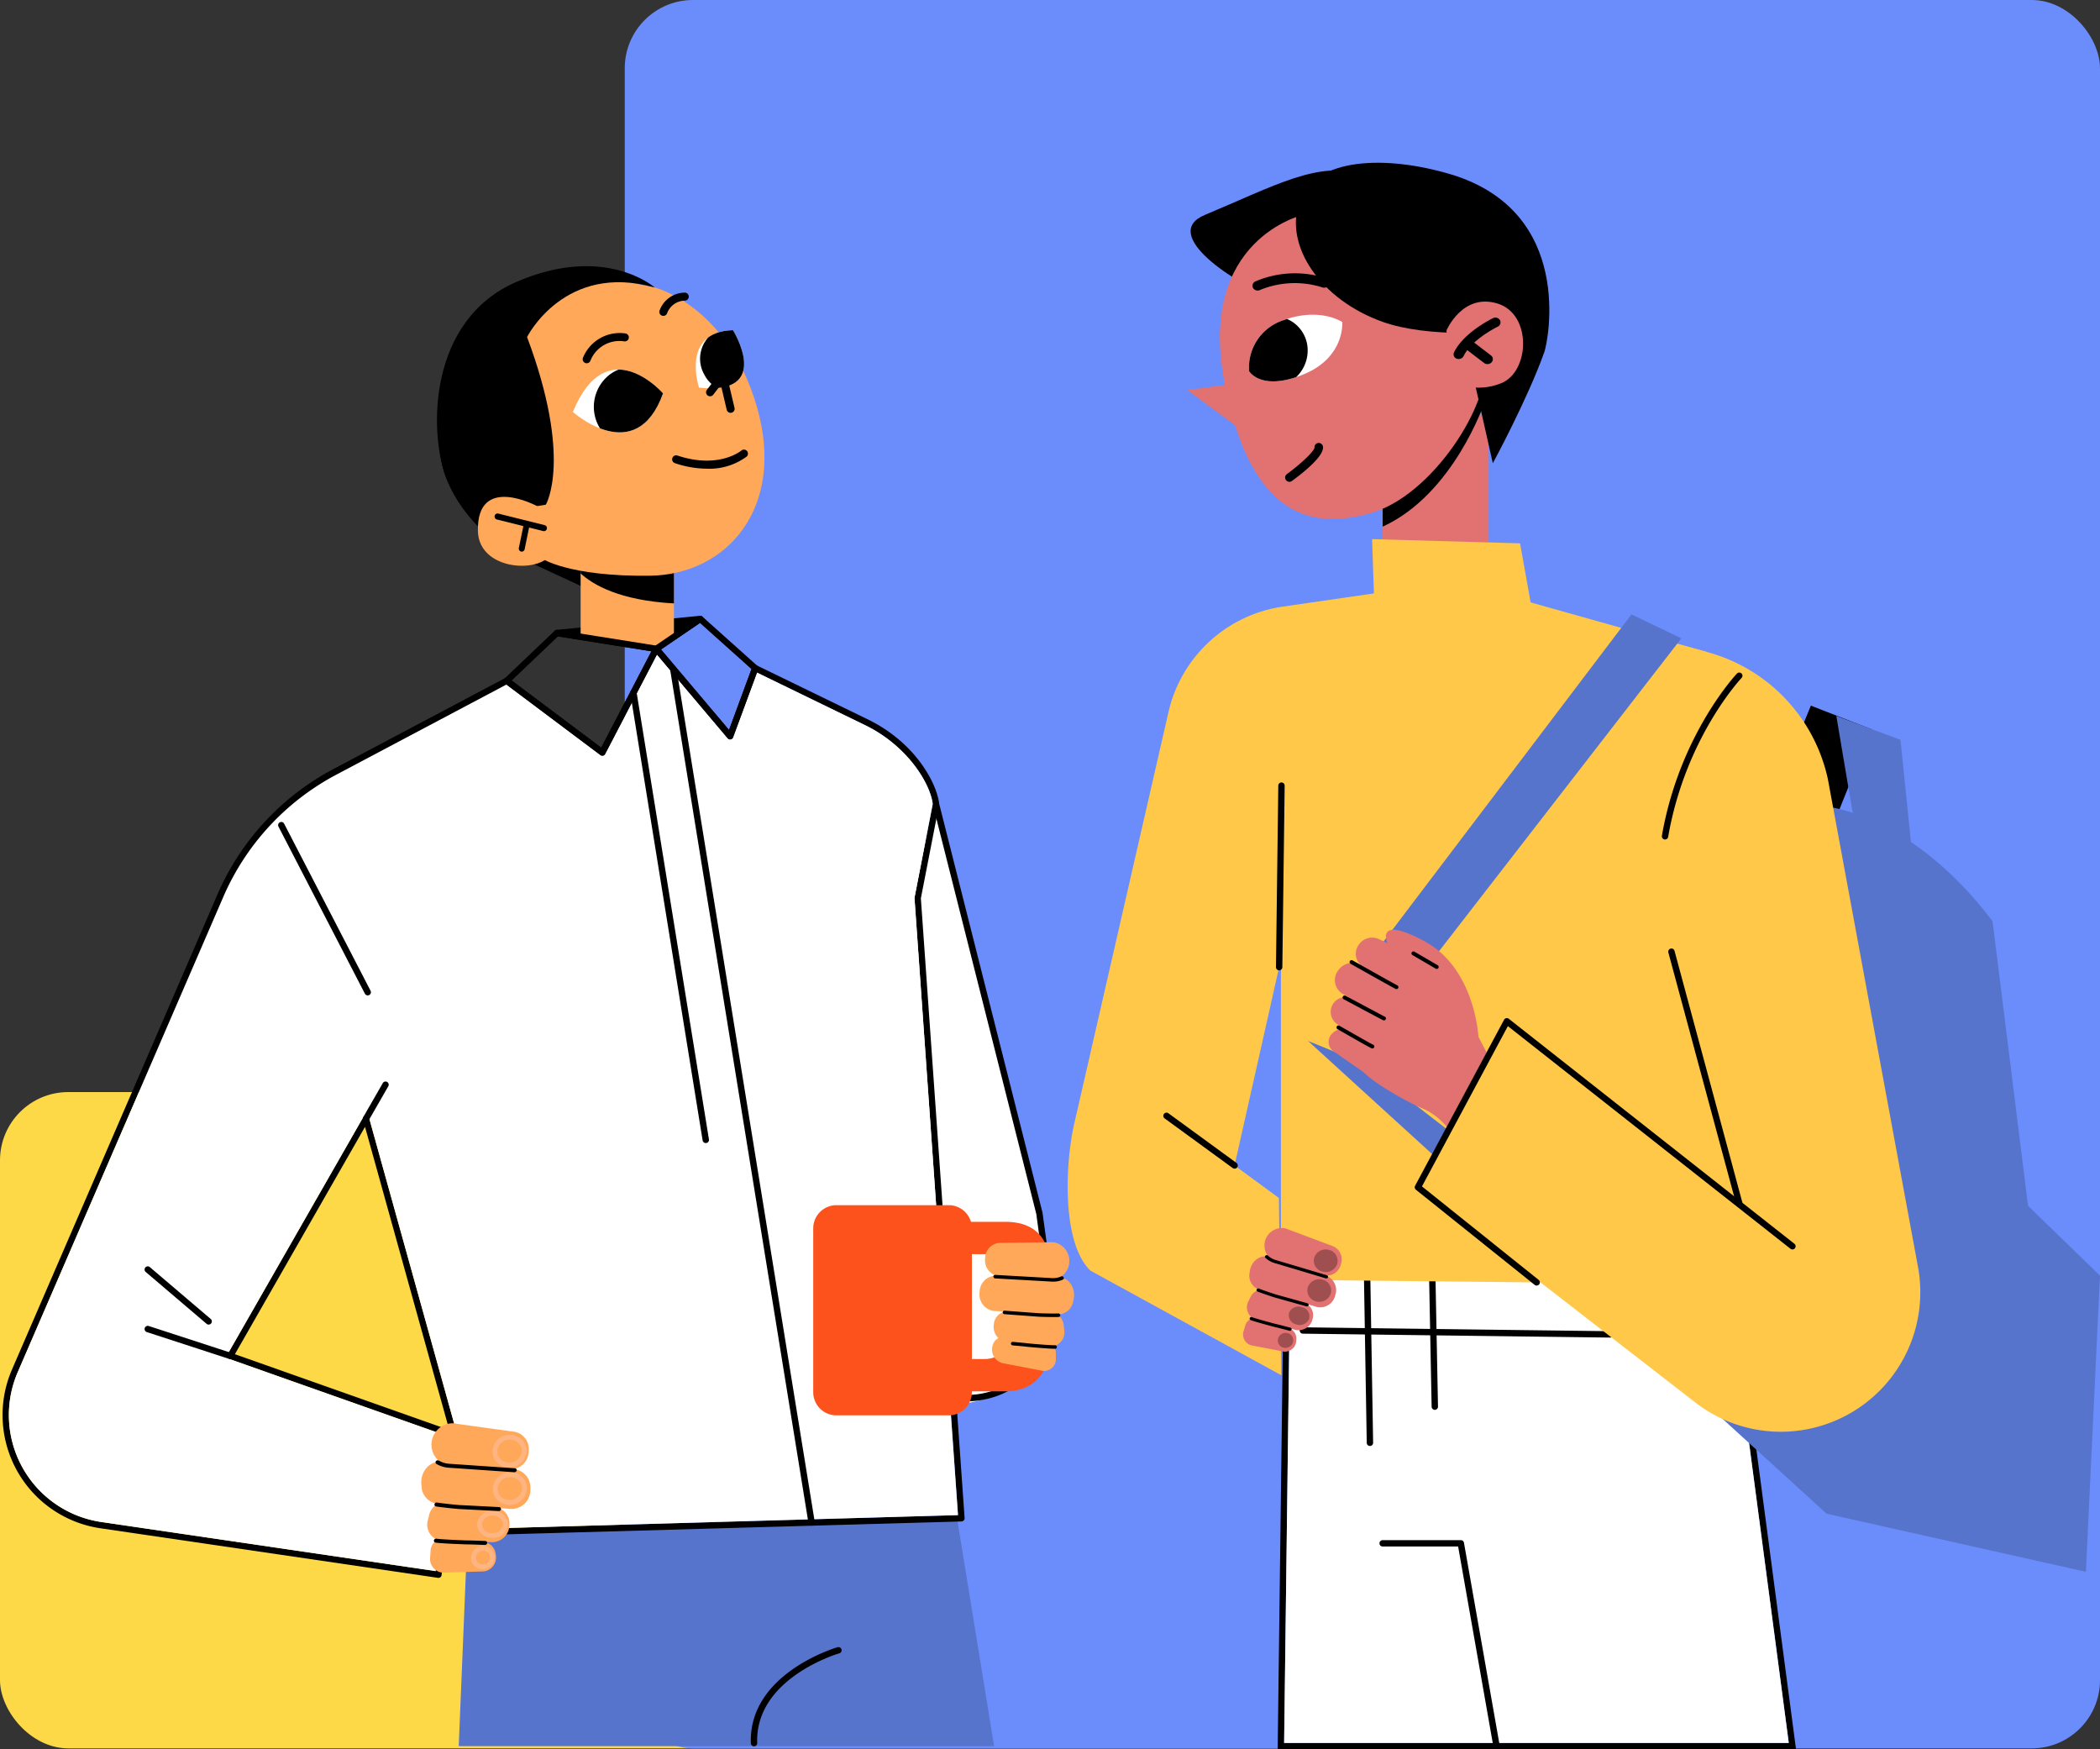 <svg xmlns="http://www.w3.org/2000/svg" xmlns:xlink="http://www.w3.org/1999/xlink" width="400" height="333.18" viewBox="0 0 400 333.18">
  <rect x="0" y="0" width="400" height="333.18" fill="#333333" stroke="none"/>
  <defs>
    <clipPath id="clip-path">
      <rect id="Rectángulo_339376" data-name="Rectángulo 339376" width="399.53" height="302.18" fill="none"/>
    </clipPath>
    <clipPath id="clip-path-3">
      <rect id="Rectángulo_339365" data-name="Rectángulo 339365" width="4.549" height="4.292" fill="none"/>
    </clipPath>
    <clipPath id="clip-path-4">
      <rect id="Rectángulo_339366" data-name="Rectángulo 339366" width="4.549" height="4.293" fill="none"/>
    </clipPath>
    <clipPath id="clip-path-5">
      <rect id="Rectángulo_339367" data-name="Rectángulo 339367" width="3.977" height="3.479" fill="none"/>
    </clipPath>
    <clipPath id="clip-path-6">
      <rect id="Rectángulo_339368" data-name="Rectángulo 339368" width="2.94" height="2.856" fill="none"/>
    </clipPath>
    <clipPath id="clip-path-7">
      <rect id="Rectángulo_339369" data-name="Rectángulo 339369" width="6.487" height="6.198" fill="none"/>
    </clipPath>
    <clipPath id="clip-path-8">
      <rect id="Rectángulo_339370" data-name="Rectángulo 339370" width="6.487" height="6.197" fill="none"/>
    </clipPath>
    <clipPath id="clip-path-9">
      <rect id="Rectángulo_339371" data-name="Rectángulo 339371" width="5.821" height="5.156" fill="none"/>
    </clipPath>
    <clipPath id="clip-path-10">
      <rect id="Rectángulo_339372" data-name="Rectángulo 339372" width="4.503" height="4.438" fill="none"/>
    </clipPath>
    <clipPath id="clip-path-11">
      <path id="Trazado_211783" data-name="Trazado 211783" d="M116.568,50.334s12.026,10.76,17.171-3.542c0,0-3.955-4.531-8.51-4.531-2.937,0-6.123,1.882-8.661,8.073" transform="translate(-116.568 -42.261)" fill="none"/>
    </clipPath>
    <clipPath id="clip-path-13">
      <path id="Trazado_211786" data-name="Trazado 211786" d="M142.309,45.156c14.222,1.516,6.463-10.946,6.463-10.946-10.082.3-6.463,10.946-6.463,10.946" transform="translate(-141.677 -34.21)" fill="none"/>
    </clipPath>
  </defs>
  <g id="Grupo_984559" data-name="Grupo 984559" transform="translate(-180 -2478)">
    <rect id="Rectángulo_339227" data-name="Rectángulo 339227" width="281" height="125" rx="13" transform="translate(180 2686)" fill="#fed947"/>
    <rect id="Rectángulo_339593" data-name="Rectángulo 339593" width="281" height="333" rx="13" transform="translate(299 2478)" fill="#6b8dfc"/>
    <g id="Grupo_984264" data-name="Grupo 984264" transform="translate(180.47 2509)">
      <g id="Grupo_984263" data-name="Grupo 984263" clip-path="url(#clip-path)">
        <rect id="Rectángulo_339364" data-name="Rectángulo 339364" width="20.183" height="34.424" transform="translate(262.898 47.91)" fill="#e27171"/>
        <g id="Grupo_984254" data-name="Grupo 984254">
          <g id="Grupo_984253" data-name="Grupo 984253" clip-path="url(#clip-path)">
            <path id="Trazado_211814" data-name="Trazado 211814" d="M-1370.168-9009.748l18.394,72.32s2.5,7.143,2.024,9.416-1.618,26.531-4.931,27.721,1.2,2.424-8.746,4.592-11.636-95.744-11.636-95.744Z" transform="translate(1547.885 9131.815)" fill="#fff"/>
            <path id="Trazado_211709" data-name="Trazado 211709" d="M282.055,54.789V72.2c13.559-6.176,19.455-23.8,19.455-23.8l1.529-5.765Z" transform="translate(-19.158 -2.896)"/>
            <path id="Trazado_211710" data-name="Trazado 211710" d="M345.247,209.751l-83.263-2.591-1.379,108.475v.615h98.726Zm-82.06-1.333,80.988,2.507,13.776,104.113H261.826Z" transform="translate(-17.701 -14.071)"/>
            <path id="Trazado_211711" data-name="Trazado 211711" d="M358.04,315.131H261.914l1.361-106.621,80.988,2.507Z" transform="translate(-17.79 -14.162)" fill="#fff"/>
            <path id="Trazado_211712" data-name="Trazado 211712" d="M279.346,258.586a.607.607,0,0,1-.606-.6l-.823-48.678a.606.606,0,0,1,1.213-.021l.823,48.678a.607.607,0,0,1-.6.617Z" transform="translate(-18.876 -14.175)"/>
            <path id="Trazado_211713" data-name="Trazado 211713" d="M292.609,251.844a.606.606,0,0,1-.606-.595l-.775-39.748a.606.606,0,1,1,1.213-.023l.774,39.748a.606.606,0,0,1-.594.618Z" transform="translate(-19.781 -14.323)"/>
            <path id="Trazado_211714" data-name="Trazado 211714" d="M284.084,224.757c-1.531,0-2.683-2.114-2.683-4.917s1.153-4.917,2.683-4.917,2.683,2.114,2.683,4.917-1.154,4.917-2.683,4.917m0-8.621c-.6,0-1.471,1.444-1.471,3.7s.872,3.7,1.471,3.7,1.471-1.444,1.471-3.7-.872-3.7-1.471-3.7" transform="translate(-19.113 -14.598)"/>
            <path id="Trazado_211715" data-name="Trazado 211715" d="M324.229,239.922h-.007l-58.52-.743a.606.606,0,1,1,.014-1.212l58.521.742a.606.606,0,0,1-.007,1.213" transform="translate(-18.006 -16.163)"/>
            <path id="Trazado_211716" data-name="Trazado 211716" d="M339.447,98.4l-33.585-9.442L303.85,77.709l-28.182-.8.347,10.338-17.338,2.512a26.212,26.212,0,0,0-21.738,19.853l-18.01,78.655c-1.719,7.508-2.433,22.573,3.074,27.958l36.365,19.928-.457-33.759-8.445-6.195,8.832-39.263v61.035l88.213.917Z" transform="translate(-14.785 -5.224)" fill="#ffc849"/>
            <path id="Trazado_211717" data-name="Trazado 211717" d="M365.579,269.5,266.8,179.448l9.934,4.045,100.147,77.425Z" transform="translate(-18.122 -12.188)" fill="#5774cd"/>
            <path id="Trazado_211718" data-name="Trazado 211718" d="M245.521,10.039c-8.72,3.63,5.652,13.207,13.866,16.119s17.431-1.942,20.589-10.846,3.852-9.98-4.361-12.893-16.928,2.139-30.093,7.619" transform="translate(-16.492 -0.106)"/>
            <path id="Trazado_211719" data-name="Trazado 211719" d="M374.083,132.085l6.687-16.646L369.2,110.932l-4.851,11.883,6.261,10.237Z" transform="translate(-24.747 -7.535)"/>
            <path id="Trazado_211720" data-name="Trazado 211720" d="M371.482,131.563s16.131,1.234,31.708,21.824l6.764,54.217,13.7,13.29-2.681,56.414-49.392-11.062L355.2,142.609Z" transform="translate(-24.126 -8.936)" fill="#5774cd"/>
            <path id="Trazado_211721" data-name="Trazado 211721" d="M374.76,113.036l3.112,18.45,11.106,5.564-2-19.464Z" transform="translate(-25.454 -7.678)" fill="#5774cd"/>
            <path id="Trazado_211722" data-name="Trazado 211722" d="M264.629,10.656s-20.156,4.584-15,31.72,17.671,27.84,27.6,25.166c12.285-3.307,23.253-21.5,21.89-28.671l4.127-27.827Z" transform="translate(-16.898 -0.724)" fill="#e27171"/>
            <path id="Trazado_211723" data-name="Trazado 211723" d="M254.753,41.792a9.476,9.476,0,0,1,6.347-9.63c7.094-2.651,11.4.282,11.4.282s.573,6.781-7.484,10.015-10.264-.667-10.264-.667" transform="translate(-17.302 -2.109)" fill="#fff"/>
            <path id="Trazado_211724" data-name="Trazado 211724" d="M249.551,45.351l-7.4,1.024,9.712,7.188Z" transform="translate(-16.447 -3.08)" fill="#e27171"/>
            <path id="Trazado_211725" data-name="Trazado 211725" d="M269.306,25.313a1.026,1.026,0,0,0,.765-.606.881.881,0,0,0-.583-1.173,19.2,19.2,0,0,0-13.485.6.91.91,0,0,0-.444,1.253,1.02,1.02,0,0,0,1.341.372,17.34,17.34,0,0,1,11.88-.476,1.06,1.06,0,0,0,.525.031" transform="translate(-17.351 -1.535)"/>
            <path id="Trazado_211726" data-name="Trazado 211726" d="M317.723,92.288l26.585,7.158a32.109,32.109,0,0,1,23.03,24.186l17.168,92.93a26.573,26.573,0,0,1-42.421,25.822L289.254,201.4l16.94-31.609,33.24,20.583-4.562-81.92Z" transform="translate(-19.646 -6.268)" fill="#ffc849"/>
            <path id="Trazado_211727" data-name="Trazado 211727" d="M254.753,41.851a9.476,9.476,0,0,1,6.347-9.63c.3-.111.589-.21.877-.3a6.466,6.466,0,0,1,3.933,6.044,6.947,6.947,0,0,1-2.192,5.031c-7,2.329-8.965-1.143-8.965-1.143" transform="translate(-17.302 -2.168)"/>
            <path id="Trazado_211728" data-name="Trazado 211728" d="M262.934,64.653a.812.812,0,0,1-.479-1.468c2.746-2,5.2-4.363,5.26-5.048a.812.812,0,1,1,1.618-.14c.174,1.77-3.635,4.832-5.92,6.5a.811.811,0,0,1-.479.157" transform="translate(-17.804 -3.889)"/>
            <path id="Trazado_211729" data-name="Trazado 211729" d="M338.806,96.85l-9.5-4.562L280.019,157.3l7.844,5.322Z" transform="translate(-19.019 -6.268)" fill="#5774cd"/>
            <path id="Trazado_211730" data-name="Trazado 211730" d="M293.633,2.148c-11.987-3.543-25.611-3.284-28.624,5.214s4.093,18.775,15.874,22.953c4.312,1.53,9.82,2.055,15.072,2.11,1.112,4.767,2.2,8.477,2.2,8.477l3.675,16.33s6.661-12.292,9.818-21.2c.673-1.9,5.924-26.814-18.019-33.889" transform="translate(-17.953 0)"/>
            <path id="Trazado_211731" data-name="Trazado 211731" d="M295.106,33.839s3.037-7.136,9.695-5.106,6.167,13.108.625,15.221c-6.224,2.374-10.064-1.209-10.064-1.209Z" transform="translate(-20.044 -1.927)" fill="#e27171"/>
            <path id="Trazado_211732" data-name="Trazado 211732" d="M297.714,39.512a1.03,1.03,0,0,0,.739-.548c1.547-3.177,6.427-5.558,6.476-5.581a.913.913,0,0,0,.458-1.249,1.021,1.021,0,0,0-1.339-.384c-.227.11-5.575,2.721-7.415,6.5a.875.875,0,0,0,.495,1.209,1.065,1.065,0,0,0,.586.052" transform="translate(-20.141 -2.149)"/>
            <path id="Trazado_211733" data-name="Trazado 211733" d="M303.33,40.791a1.052,1.052,0,0,0,.585-.324.869.869,0,0,0-.1-1.3l-3.63-2.78a1.066,1.066,0,0,0-1.411.138.87.87,0,0,0,.1,1.3L302.5,40.6a1.038,1.038,0,0,0,.826.186" transform="translate(-20.276 -2.458)"/>
            <path id="Trazado_211734" data-name="Trazado 211734" d="M301.511,180.084l-1.553-2.954s-.61-13.069-10.338-18.254-6.894.7-6.894.7-7.364,17.9-5.177,23.5c.732,1.875,8.668,6.478,12.171,7.859a12.6,12.6,0,0,1,4.219,3.342Z" transform="translate(-18.824 -10.646)" fill="#e27171"/>
            <path id="Trazado_211735" data-name="Trazado 211735" d="M280.97,158.613l10.028,4.9a3.264,3.264,0,0,1,1.358,4.55,3.5,3.5,0,0,1-4.778,1.429l-9.622-5.6a2.9,2.9,0,0,1-.9-4.1,3.09,3.09,0,0,1,3.916-1.167" transform="translate(-18.785 -10.753)" fill="#e27171"/>
            <path id="Trazado_211736" data-name="Trazado 211736" d="M273.779,169.4l11.607,6.541a3.225,3.225,0,0,0,3.932-.714l.212-.231a3.071,3.071,0,0,0-.653-4.829l-11.82-6.311a3.261,3.261,0,0,0-4.193,1.154,3.04,3.04,0,0,0,.915,4.39" transform="translate(-18.495 -11.105)" fill="#e27171"/>
            <path id="Trazado_211737" data-name="Trazado 211737" d="M271.951,171.673h0a2.812,2.812,0,0,1,3.574-.864l7.891,4.062a2.811,2.811,0,0,1,1.336,3.515l-.258.669a2.812,2.812,0,0,1-4.1,1.376l-7.632-4.731a2.811,2.811,0,0,1-.805-4.027" transform="translate(-18.435 -11.58)" fill="#e27171"/>
            <path id="Trazado_211738" data-name="Trazado 211738" d="M271.747,177.822h0a2.435,2.435,0,0,1,2.841-.52l6.444,3.48a2.1,2.1,0,0,1,.675,3.013l-.427.7a2.458,2.458,0,0,1-3.406.88l-6.017-4.177a2.19,2.19,0,0,1-.11-3.373" transform="translate(-18.407 -12.025)" fill="#e27171"/>
            <path id="Trazado_211739" data-name="Trazado 211739" d="M281.585,174.871a.376.376,0,0,0,.311-.685c-.4-.189-5.064-2.683-7.473-3.975a.376.376,0,1,0-.356.663c.285.153,6.986,3.749,7.509,3.994l.008,0" transform="translate(-18.602 -11.558)"/>
            <path id="Trazado_211740" data-name="Trazado 211740" d="M284.066,168.422a.376.376,0,0,0,.309-.686c-.447-.209-5.767-3.2-8.516-4.751a.376.376,0,0,0-.37.655c.326.184,7.983,4.5,8.569,4.778l.008,0" transform="translate(-18.699 -11.067)"/>
            <path id="Trazado_211741" data-name="Trazado 211741" d="M279.311,180.642a.376.376,0,0,0,.3-.689c-.532-.234-4.435-2.47-6.425-3.62a.376.376,0,0,0-.377.651c.237.137,5.8,3.348,6.5,3.658h0" transform="translate(-18.517 -11.973)"/>
            <path id="Trazado_211742" data-name="Trazado 211742" d="M292.6,164.464a.376.376,0,0,0,.34-.669l-4.432-2.588a.376.376,0,1,0-.379.65l4.432,2.588.039.02" transform="translate(-19.557 -10.946)"/>
            <path id="Trazado_211743" data-name="Trazado 211743" d="M311.83,225.729a.6.6,0,0,1-.378-.132l-22.62-18.124a.606.606,0,0,1-.155-.761l16.94-31.608a.606.606,0,0,1,.91-.189l54.392,42.844a.606.606,0,1,1-.75.952l-53.825-42.4-16.361,30.527,22.226,17.807a.607.607,0,0,1-.379,1.08" transform="translate(-19.602 -11.872)"/>
            <path id="Trazado_211744" data-name="Trazado 211744" d="M353.941,209.689a.606.606,0,0,1-.585-.449l-12.916-47.909a.606.606,0,1,1,1.17-.316l12.917,47.911a.608.608,0,0,1-.585.763" transform="translate(-23.122 -10.906)"/>
            <path id="Trazado_211745" data-name="Trazado 211745" d="M339.712,135.967a.676.676,0,0,1-.105-.008.607.607,0,0,1-.493-.7c3.348-19.281,14.191-30.788,14.3-30.9a.606.606,0,1,1,.876.838c-.106.111-10.7,11.37-13.982,30.269a.606.606,0,0,1-.6.5" transform="translate(-23.032 -7.075)"/>
            <path id="Trazado_211746" data-name="Trazado 211746" d="M260.855,162.412h-.008a.606.606,0,0,1-.6-.614l.443-34.568a.607.607,0,0,1,.606-.6h.008a.607.607,0,0,1,.6.614l-.443,34.568a.607.607,0,0,1-.607.6" transform="translate(-17.676 -8.601)"/>
            <path id="Trazado_211747" data-name="Trazado 211747" d="M303.7,321.3a.606.606,0,0,1-.6-.5l-6.717-38.13H282.008a.606.606,0,1,1,0-1.213h14.886a.6.6,0,0,1,.6.5l6.806,38.631a.607.607,0,0,1-.492.7.517.517,0,0,1-.106.009" transform="translate(-19.113 -19.117)"/>
            <path id="Trazado_211748" data-name="Trazado 211748" d="M250.795,204.763a.615.615,0,0,1-.358-.116L237.48,195.2a.607.607,0,0,1,.716-.981l12.957,9.452a.606.606,0,0,1-.358,1.1" transform="translate(-16.113 -13.183)"/>
            <path id="Trazado_211749" data-name="Trazado 211749" d="M271,221.157l-9.062-3.395a3.321,3.321,0,0,0-2.08,6.272l9.31,2.651a2.794,2.794,0,0,0,3.29-2.145A2.732,2.732,0,0,0,271,221.157" transform="translate(-17.515 -14.78)" fill="#e27171"/>
            <path id="Trazado_211750" data-name="Trazado 211750" d="M267.7,233.119l-11.081-3.344a2.772,2.772,0,0,1-1.773-3.092l.035-.3c.23-1.964,2.01-3.33,3.639-2.794l11.046,3.64a2.869,2.869,0,0,1,1.627,3.56,2.938,2.938,0,0,1-3.493,2.326" transform="translate(-17.308 -15.179)" fill="#e27171"/>
            <path id="Trazado_211751" data-name="Trazado 211751" d="M266.831,235.785h0a2.455,2.455,0,0,0-1.467-2.954l-7.273-2.531a2.627,2.627,0,0,0-3.142,1.462l-.3.62a2.514,2.514,0,0,0,1.426,3.648l7.576,1.912a2.726,2.726,0,0,0,3.184-2.157" transform="translate(-17.275 -15.634)" fill="#e27171"/>
            <path id="Trazado_211752" data-name="Trazado 211752" d="M263.661,240.283h0a2.091,2.091,0,0,0-1.279-2.237l-6.049-1.957a2.02,2.02,0,0,0-2.424,1.566l-.226.749a2.155,2.155,0,0,0,1.359,2.853l6.276,1.208a2.18,2.18,0,0,0,2.343-2.182" transform="translate(-17.223 -16.03)" fill="#e27171"/>
            <g id="Grupo_984231" data-name="Grupo 984231" transform="translate(249.773 206.982)" opacity="0.3" style="mix-blend-mode: overlay;isolation: isolate">
              <g id="Grupo_984230" data-name="Grupo 984230">
                <g id="Grupo_984229" data-name="Grupo 984229" clip-path="url(#clip-path-3)">
                  <path id="Trazado_211753" data-name="Trazado 211753" d="M269.556,226.254a2.127,2.127,0,0,1-1.474-2.7,2.3,2.3,0,0,1,2.858-1.387,2.127,2.127,0,0,1,1.475,2.7,2.3,2.3,0,0,1-2.859,1.387" transform="translate(-267.974 -222.065)"/>
                </g>
              </g>
            </g>
            <g id="Grupo_984234" data-name="Grupo 984234" transform="translate(248.546 212.648)" opacity="0.3" style="mix-blend-mode: overlay;isolation: isolate">
              <g id="Grupo_984233" data-name="Grupo 984233">
                <g id="Grupo_984232" data-name="Grupo 984232" clip-path="url(#clip-path-4)">
                  <path id="Trazado_211754" data-name="Trazado 211754" d="M268.24,232.333a2.127,2.127,0,0,1-1.474-2.7,2.3,2.3,0,0,1,2.858-1.387,2.126,2.126,0,0,1,1.474,2.7,2.3,2.3,0,0,1-2.858,1.387" transform="translate(-266.658 -228.143)"/>
                </g>
              </g>
            </g>
            <g id="Grupo_984237" data-name="Grupo 984237" transform="translate(244.994 217.868)" opacity="0.3" style="mix-blend-mode: overlay;isolation: isolate">
              <g id="Grupo_984236" data-name="Grupo 984236">
                <g id="Grupo_984235" data-name="Grupo 984235" clip-path="url(#clip-path-5)">
                  <path id="Trazado_211755" data-name="Trazado 211755" d="M264.28,237.123a1.806,1.806,0,0,1-1.353-2.218,1.952,1.952,0,0,1,2.464-1.062,1.805,1.805,0,0,1,1.353,2.218,1.951,1.951,0,0,1-2.464,1.062" transform="translate(-262.847 -233.744)"/>
                </g>
              </g>
            </g>
            <g id="Grupo_984240" data-name="Grupo 984240" transform="translate(242.925 222.871)" opacity="0.3" style="mix-blend-mode: overlay;isolation: isolate">
              <g id="Grupo_984239" data-name="Grupo 984239">
                <g id="Grupo_984238" data-name="Grupo 984238" clip-path="url(#clip-path-6)">
                  <path id="Trazado_211756" data-name="Trazado 211756" d="M261.635,241.9a1.393,1.393,0,0,1-.932-1.787,1.5,1.5,0,0,1,1.856-.94,1.392,1.392,0,0,1,.933,1.786,1.507,1.507,0,0,1-1.857.941" transform="translate(-260.627 -239.112)"/>
                </g>
              </g>
            </g>
            <path id="Trazado_211757" data-name="Trazado 211757" d="M269.6,227.641a.338.338,0,0,0,.4-.2.3.3,0,0,0-.212-.385l-9.813-2.929a3.722,3.722,0,0,1-1.392-.8.349.349,0,0,0-.465-.037.29.29,0,0,0-.044.431,4.314,4.314,0,0,0,1.7.99l9.809,2.928.02.006" transform="translate(-17.523 -15.161)"/>
            <path id="Trazado_211758" data-name="Trazado 211758" d="M265.785,233.439a.338.338,0,0,0,.4-.208.3.3,0,0,0-.219-.381l-5.894-1.648c-.434-.122-2.754-.9-3.329-1.148a.344.344,0,0,0-.44.15.3.3,0,0,0,.16.405c.611.259,2.958,1.05,3.413,1.177l5.894,1.649.014,0" transform="translate(-17.406 -15.624)"/>
            <path id="Trazado_211759" data-name="Trazado 211759" d="M262.45,238.485a.337.337,0,0,0,.4-.211.3.3,0,0,0-.223-.379c-.079-.021-1.933-.517-2.511-.647-.608-.135-4.215-1.114-4.782-1.355a.344.344,0,0,0-.439.151.294.294,0,0,0,.159.4c.628.267,4.322,1.264,4.9,1.394.562.124,2.463.635,2.481.639l.01,0" transform="translate(-17.311 -16.02)"/>
            <path id="Trazado_211760" data-name="Trazado 211760" d="M140.6,93.219,113.3,95.9l18.933,3.011Z" transform="translate(-7.696 -6.332)"/>
            <path id="Trazado_211761" data-name="Trazado 211761" d="M132.192,99.471a.544.544,0,0,1-.1-.007l-18.933-3.011a.606.606,0,0,1,.036-1.2l27.3-2.679a.607.607,0,0,1,.4,1.105l-8.364,5.689a.605.605,0,0,1-.341.1M118.015,96l14.035,2.231,6.2-4.218Z" transform="translate(-7.652 -6.287)"/>
            <path id="Trazado_211762" data-name="Trazado 211762" d="M102.113,78C88.555,67.94,89.433,58.019,89.433,58.019l33.725,3.489-1.735,25.445" transform="translate(-6.074 -3.941)"/>
            <path id="Trazado_211763" data-name="Trazado 211763" d="M135.923,94.582l-3.357,2.284-14.416-2.151V63.136h17.774Z" transform="translate(-8.025 -4.288)" fill="#ffa85a"/>
            <path id="Trazado_211764" data-name="Trazado 211764" d="M118.148,78.849V83.57c2.4,2.205,7.484,5.147,17.774,5.715V78.842H118.154Z" transform="translate(-8.025 -5.355)"/>
            <path id="Trazado_211765" data-name="Trazado 211765" d="M188.071,276.411l7.147,43.937H93.24l1.681-40.806Z" transform="translate(-6.333 -18.774)" fill="#5774cd"/>
            <path id="Trazado_211766" data-name="Trazado 211766" d="M196.578,244.756H194.9a.606.606,0,1,1,0-1.213h1.676a15.682,15.682,0,0,0,15.538-17.813l-2.285-16.673-19.693-77.91a.606.606,0,1,1,1.175-.3l19.706,77.976,2.3,16.739a16.894,16.894,0,0,1-16.739,19.191" transform="translate(-12.913 -8.856)"/>
            <path id="Trazado_211767" data-name="Trazado 211767" d="M174.932,146.8l3.477-17.84a1.249,1.249,0,0,0,.009-.186c-.438-3.868-4.511-11.642-13.6-16.06l-21.168-10.29a.609.609,0,0,0-.494-.019.589.589,0,0,0-.345.354l-4.418,11.977L125,98.885a.582.582,0,0,0-.522-.205A.6.6,0,0,0,124,99L114.048,118.1,96.423,104.887a.635.635,0,0,0-.652-.056l-32.837,17.4a49.067,49.067,0,0,0-21.96,23.777L1.807,236.562A21.8,21.8,0,0,0,18.65,266.78l64.3,9.442a.319.319,0,0,0,.093.009.63.63,0,0,0,.364-.121.617.617,0,0,0,.233-.41l2.8-22.883,4.12,14.811a.588.588,0,0,0,.606.447l91.511-2.591a.645.645,0,0,0,.429-.205.6.6,0,0,0,.158-.447ZM91.6,266.855l-4.782-17.178.065-.485a.614.614,0,0,0-.373-.634L69.83,188.607a.6.6,0,0,0-.5-.438.589.589,0,0,0-.606.3L42.865,233.654a.6.6,0,0,0,.326.876l42.326,14.96.075.28-3.076,25.166-63.689-9.349a20.591,20.591,0,0,1-15.911-28.55L42.082,146.5A47.845,47.845,0,0,1,63.5,123.305L95.994,106.09,113.9,119.512a.622.622,0,0,0,.494.1.585.585,0,0,0,.4-.308l9.871-18.949,13.469,15.957a.627.627,0,0,0,.569.214.606.606,0,0,0,.466-.391l4.549-12.331,20.571,10c8.128,3.952,12.425,11.12,12.909,15.016l-3.467,17.821a.96.96,0,0,0-.009.158l8.286,117.479Zm-6.487-18.791L44.273,233.626l24.784-43.3Z" transform="translate(0 -6.702)"/>
            <path id="Trazado_211768" data-name="Trazado 211768" d="M182.094,264.4l-90.4,2.573L86.91,249.8l.065-.485a.614.614,0,0,0-.373-.634L69.918,188.729a.6.6,0,0,0-.5-.438.589.589,0,0,0-.606.3L42.953,233.777a.6.6,0,0,0,.326.876l42.326,14.96.075.28L82.6,275.058,18.915,265.71A20.591,20.591,0,0,1,3,237.16L42.17,146.618a47.845,47.845,0,0,1,21.419-23.19l32.492-17.215,17.905,13.422a.622.622,0,0,0,.494.1.585.585,0,0,0,.4-.308l9.871-18.949,13.469,15.957a.627.627,0,0,0,.569.214.606.606,0,0,0,.466-.391l4.549-12.331,20.571,10c8.128,3.952,12.425,11.12,12.909,15.016l-3.467,17.821a.96.96,0,0,0-.009.158Z" transform="translate(-0.088 -6.825)" fill="#fff"/>
            <path id="Trazado_211769" data-name="Trazado 211769" d="M103.526,259.2,91.74,257.571a4.082,4.082,0,0,0-.8,8.083l11.881.667a3.435,3.435,0,0,0,3.368-3.46,3.36,3.36,0,0,0-2.662-3.665" transform="translate(-5.954 -17.492)" fill="#ffa85a"/>
            <path id="Trazado_211770" data-name="Trazado 211770" d="M102.8,274.438l-14.194-1.019a3.407,3.407,0,0,1-2.96-3.23l-.038-.363c-.254-2.418,1.513-4.538,3.61-4.334l14.231,1.382a3.527,3.527,0,0,1,2.912,3.831,3.612,3.612,0,0,1-3.561,3.733" transform="translate(-5.813 -18.032)" fill="#ffa85a"/>
            <path id="Trazado_211771" data-name="Trazado 211771" d="M102.475,277.869h0a3.019,3.019,0,0,0-2.557-3.147l-9.407-1.072a3.228,3.228,0,0,0-3.373,2.6l-.2.825a3.092,3.092,0,0,0,2.695,3.992l9.6.247a3.352,3.352,0,0,0,3.236-3.447" transform="translate(-5.898 -18.585)" fill="#ffa85a"/>
            <path id="Trazado_211772" data-name="Trazado 211772" d="M99.882,284.135h0a2.571,2.571,0,0,0-2.137-2.338l-7.785-.715a2.485,2.485,0,0,0-2.485,2.533l-.068.959a2.649,2.649,0,0,0,2.4,3.054l7.853-.244a2.68,2.68,0,0,0,2.221-3.25" transform="translate(-5.936 -19.091)" fill="#ffa85a"/>
            <g id="Grupo_984243" data-name="Grupo 984243" transform="translate(93.346 242.292)" opacity="0.3">
              <g id="Grupo_984242" data-name="Grupo 984242">
                <g id="Grupo_984241" data-name="Grupo 984241" clip-path="url(#clip-path-7)">
                  <path id="Trazado_211773" data-name="Trazado 211773" d="M103.327,266.145c-.082,0-.164,0-.248-.009a3.192,3.192,0,0,1-2.239-1.126,2.944,2.944,0,0,1-.676-2.215,3.3,3.3,0,0,1,3.538-2.841,3.189,3.189,0,0,1,2.239,1.127,2.947,2.947,0,0,1,.677,2.215,3.281,3.281,0,0,1-3.291,2.849m.128-5.29a2.366,2.366,0,0,0-2.387,2.037,2.044,2.044,0,0,0,.471,1.535,2.284,2.284,0,0,0,1.608.8,2.377,2.377,0,0,0,2.568-2.028,2.04,2.04,0,0,0-.471-1.536,2.279,2.279,0,0,0-1.607-.8c-.061,0-.121-.007-.182-.007" transform="translate(-100.148 -259.948)" fill="#ffd4de"/>
                </g>
              </g>
            </g>
            <g id="Grupo_984246" data-name="Grupo 984246" transform="translate(93.405 249.42)" opacity="0.3">
              <g id="Grupo_984245" data-name="Grupo 984245">
                <g id="Grupo_984244" data-name="Grupo 984244" clip-path="url(#clip-path-8)">
                  <path id="Trazado_211774" data-name="Trazado 211774" d="M103.39,273.792c-.082,0-.164,0-.247-.009a3.188,3.188,0,0,1-2.239-1.126,2.949,2.949,0,0,1-.677-2.216,3.3,3.3,0,0,1,3.539-2.84A3.189,3.189,0,0,1,106,268.728a2.937,2.937,0,0,1,.677,2.214,3.28,3.28,0,0,1-3.291,2.85m.127-5.29a2.363,2.363,0,0,0-2.385,2.036,2.043,2.043,0,0,0,.471,1.536,2.282,2.282,0,0,0,1.607.8,2.388,2.388,0,0,0,2.569-2.03,2.045,2.045,0,0,0-.471-1.534,2.28,2.28,0,0,0-1.608-.8c-.062,0-.122-.007-.183-.007" transform="translate(-100.211 -267.595)" fill="#ffd4de"/>
                </g>
              </g>
            </g>
            <g id="Grupo_984249" data-name="Grupo 984249" transform="translate(90.434 256.748)" opacity="0.3">
              <g id="Grupo_984248" data-name="Grupo 984248">
                <g id="Grupo_984247" data-name="Grupo 984247" clip-path="url(#clip-path-9)">
                  <path id="Trazado_211775" data-name="Trazado 211775" d="M99.918,280.614c-.08,0-.159,0-.24-.008a3.006,3.006,0,0,1-2.087-1.027,2.358,2.358,0,0,1-.554-1.769,2.866,2.866,0,0,1,3.155-2.345,3,3,0,0,1,2.085,1.027,2.356,2.356,0,0,1,.556,1.769,2.829,2.829,0,0,1-2.915,2.353m.031-4.249a1.918,1.918,0,0,0-2.009,1.541,1.456,1.456,0,0,0,.349,1.09,2.084,2.084,0,0,0,1.455.7,1.961,1.961,0,0,0,2.185-1.533,1.456,1.456,0,0,0-.349-1.091,2.083,2.083,0,0,0-1.455-.7c-.059,0-.118-.007-.176-.007" transform="translate(-97.024 -275.458)" fill="#ffd4de"/>
                </g>
              </g>
            </g>
            <g id="Grupo_984252" data-name="Grupo 984252" transform="translate(89.256 263.434)" opacity="0.3">
              <g id="Grupo_984251" data-name="Grupo 984251">
                <g id="Grupo_984250" data-name="Grupo 984250" clip-path="url(#clip-path-10)">
                  <path id="Trazado_211776" data-name="Trazado 211776" d="M97.96,287.069c-.056,0-.111,0-.168-.007a2.178,2.178,0,0,1-1.53-.777,2.141,2.141,0,0,1-.488-1.614,2.328,2.328,0,0,1,2.457-2.036,2.186,2.186,0,0,1,1.532.778,2.143,2.143,0,0,1,.487,1.613,2.313,2.313,0,0,1-2.29,2.042m.1-3.53a1.4,1.4,0,0,0-1.387,1.228,1.242,1.242,0,0,0,.282.935,1.281,1.281,0,0,0,.9.454,1.4,1.4,0,0,0,1.489-1.225,1.241,1.241,0,0,0-.282-.934,1.278,1.278,0,0,0-.9-.454c-.034,0-.068,0-.1,0" transform="translate(-95.76 -282.631)" fill="#ffd4de"/>
                </g>
              </g>
            </g>
            <path id="Trazado_211777" data-name="Trazado 211777" d="M103.537,267.411a.415.415,0,0,0,.422-.351.369.369,0,0,0-.357-.4l-12.561-.863a4.576,4.576,0,0,1-1.884-.584.429.429,0,0,0-.57.08.358.358,0,0,0,.064.529,5.319,5.319,0,0,0,2.3.729l12.555.863h.025" transform="translate(-6.011 -18.008)"/>
            <path id="Trazado_211778" data-name="Trazado 211778" d="M100.531,275.395a.415.415,0,0,0,.423-.357.369.369,0,0,0-.364-.4l-7.514-.386c-.554-.029-3.547-.34-4.3-.478a.423.423,0,0,0-.487.3.362.362,0,0,0,.3.443c.8.147,3.831.461,4.412.492l7.515.385h.018" transform="translate(-5.996 -18.595)"/>
            <path id="Trazado_211779" data-name="Trazado 211779" d="M97.894,282.348a.414.414,0,0,0,.424-.362.371.371,0,0,0-.37-.393c-.1,0-2.459-.1-3.186-.1-.766,0-5.356-.2-6.1-.334a.423.423,0,0,0-.487.3.362.362,0,0,0,.3.443c.826.151,5.524.349,6.257.348.707,0,3.124.1,3.149.1h.013" transform="translate(-5.988 -19.096)"/>
            <path id="Trazado_211780" data-name="Trazado 211780" d="M130.448,25.282s13.826,3.362,19.445,22.675-5.771,32.055-20.4,32.222c-15.547.177-20.558-3.31-20.558-3.31L91.4,42.969l25.094-20.562Z" transform="translate(-6.208 -1.522)" fill="#ffa85a"/>
            <path id="Trazado_211781" data-name="Trazado 211781" d="M133.739,46.791s-10.7-12.253-17.171,3.543c0,0,12.027,10.76,17.171-3.543" transform="translate(-7.917 -2.87)" fill="#fff"/>
          </g>
        </g>
        <g id="Grupo_984256" data-name="Grupo 984256" transform="translate(108.651 39.391)">
          <g id="Grupo_984255" data-name="Grupo 984255" clip-path="url(#clip-path-11)">
            <path id="Trazado_211782" data-name="Trazado 211782" d="M133.559,44.07a7.767,7.767,0,0,1-.239,10.746,7.222,7.222,0,0,1-10.426-.246,7.766,7.766,0,0,1,.239-10.746,7.221,7.221,0,0,1,10.426.246" transform="translate(-116.859 -42.224)"/>
          </g>
        </g>
        <g id="Grupo_984258" data-name="Grupo 984258">
          <g id="Grupo_984257" data-name="Grupo 984257" clip-path="url(#clip-path)">
            <path id="Trazado_211784" data-name="Trazado 211784" d="M142.309,45.156s-3.618-10.645,6.464-10.946c0,0,7.757,12.462-6.464,10.946" transform="translate(-9.623 -2.324)" fill="#fff"/>
          </g>
        </g>
        <g id="Grupo_984260" data-name="Grupo 984260" transform="translate(132.054 31.886)">
          <g id="Grupo_984259" data-name="Grupo 984259" clip-path="url(#clip-path-13)">
            <path id="Trazado_211785" data-name="Trazado 211785" d="M153.241,36.9a6.088,6.088,0,0,1-1.976,8.209,5.718,5.718,0,0,1-7.864-2.416,6.088,6.088,0,0,1,1.976-8.209,5.717,5.717,0,0,1,7.864,2.416" transform="translate(-141.739 -34.179)"/>
          </g>
        </g>
        <g id="Grupo_984262" data-name="Grupo 984262">
          <g id="Grupo_984261" data-name="Grupo 984261" clip-path="url(#clip-path)">
            <path id="Trazado_211787" data-name="Trazado 211787" d="M143.475,62.249a19.255,19.255,0,0,1-6.119-1.064.764.764,0,0,1,.483-1.449c7.932,2.647,12.175-.922,12.216-.959a.765.765,0,0,1,1,1.156,11.963,11.963,0,0,1-7.582,2.317" transform="translate(-9.294 -3.98)"/>
            <path id="Trazado_211788" data-name="Trazado 211788" d="M119.332,40.552a.765.765,0,0,1-.7-1.066,7.549,7.549,0,0,1,8.141-4.605.764.764,0,0,1-.284,1.5,5.938,5.938,0,0,0-6.454,3.708.762.762,0,0,1-.7.462" transform="translate(-8.053 -2.364)"/>
            <path id="Trazado_211789" data-name="Trazado 211789" d="M135,30.969a.776.776,0,0,1-.245-.04.766.766,0,0,1-.479-.969,5.167,5.167,0,0,1,4.8-3.426.764.764,0,1,1,0,1.529,3.669,3.669,0,0,0-3.355,2.389.765.765,0,0,1-.724.518" transform="translate(-9.117 -1.802)"/>
            <path id="Trazado_211790" data-name="Trazado 211790" d="M148.459,50.528a.764.764,0,0,1-.743-.589L146.6,45.2l-1.444,1.873a.764.764,0,1,1-1.21-.933L146.366,43a.765.765,0,0,1,1.35.291l1.489,6.3a.765.765,0,0,1-.745.94" transform="translate(-9.766 -2.9)"/>
            <path id="Trazado_211791" data-name="Trazado 211791" d="M109.532,66.555s5.15-8.649-3.579-31.926c0,0,7.144-14.3,24.319-9.434,0,0-9.419-8.37-26.3-1.09S87.3,52.609,90.463,61.232s19.068,5.323,19.068,5.323" transform="translate(-6.031 -1.435)"/>
            <path id="Trazado_211792" data-name="Trazado 211792" d="M108.426,70.03s-11.485-6.214-11.268,4.723c.164,8.249,14.013,8.227,14.311,3.163Z" transform="translate(-6.599 -4.637)" fill="#ffa85a"/>
            <path id="Trazado_211793" data-name="Trazado 211793" d="M110.366,74.871a.576.576,0,0,0,.158-.282.582.582,0,0,0-.414-.7l-8.847-2.207a.56.56,0,0,0-.68.427.583.583,0,0,0,.415.7l8.846,2.207a.552.552,0,0,0,.522-.144" transform="translate(-6.831 -4.867)"/>
            <path id="Trazado_211794" data-name="Trazado 211794" d="M106.468,78.9a.58.58,0,0,0,.161-.3l.9-4.391a.579.579,0,0,0-.433-.687.563.563,0,0,0-.667.447l-.9,4.391a.578.578,0,0,0,.434.687.551.551,0,0,0,.505-.148" transform="translate(-7.167 -4.993)"/>
            <path id="Trazado_211795" data-name="Trazado 211795" d="M121.213,119.409a.606.606,0,0,1-.363-.121l-18.2-13.651a.606.606,0,0,1-.054-.924l9.553-9.1a.6.6,0,0,1,.513-.16l18.933,3.011a.606.606,0,0,1,.443.879l-10.283,19.742a.6.6,0,0,1-.4.311.593.593,0,0,1-.134.015M103.947,105.1l17.059,12.793,9.564-18.363-17.805-2.832Z" transform="translate(-6.955 -6.483)"/>
            <path id="Trazado_211796" data-name="Trazado 211796" d="M147.63,116.119a.606.606,0,0,1-.464-.215L133.109,99.257a.6.6,0,0,1,.123-.893l8.363-5.69a.608.608,0,0,1,.746.05l10.478,9.379a.609.609,0,0,1,.165.662L148.2,115.723a.611.611,0,0,1-.464.388.664.664,0,0,1-.1.008M134.469,98.988l12.952,15.338,4.279-11.6-9.816-8.789Z" transform="translate(-9.031 -6.287)"/>
            <path id="Trazado_211797" data-name="Trazado 211797" d="M73.4,167.736a.606.606,0,0,1-.54-.328L56.4,135.587a.606.606,0,1,1,1.077-.556l16.461,31.82a.606.606,0,0,1-.26.817.6.6,0,0,1-.278.068" transform="translate(-3.826 -9.149)"/>
            <path id="Trazado_211798" data-name="Trazado 211798" d="M45.363,244a.593.593,0,0,1-.187-.03l-15.712-5.118a.606.606,0,1,1,.375-1.153l15.712,5.118A.606.606,0,0,1,45.363,244" transform="translate(-1.973 -16.143)"/>
            <path id="Trazado_211799" data-name="Trazado 211799" d="M41.248,236.6a.607.607,0,0,1-.393-.144l-11.6-9.88a.606.606,0,0,1,.786-.924l11.6,9.88a.607.607,0,0,1-.393,1.068" transform="translate(-1.973 -15.316)"/>
            <path id="Trazado_211800" data-name="Trazado 211800" d="M74.25,195.426a.606.606,0,0,1-.525-.908l3.7-6.44a.606.606,0,1,1,1.051.6l-3.7,6.44a.606.606,0,0,1-.527.3" transform="translate(-5.002 -12.754)"/>
            <path id="Trazado_211801" data-name="Trazado 211801" d="M163.387,266.567a.606.606,0,0,1-.6-.509L136.431,103.472a.607.607,0,0,1,1.2-.194l26.356,162.585a.606.606,0,0,1-.5.7.6.6,0,0,1-.1.008" transform="translate(-9.266 -6.98)"/>
            <path id="Trazado_211802" data-name="Trazado 211802" d="M142.675,194.02a.608.608,0,0,1-.6-.509L128.3,108.353a.606.606,0,1,1,1.2-.195l13.778,85.158a.606.606,0,0,1-.5.7.593.593,0,0,1-.1.008" transform="translate(-8.714 -7.312)"/>
            <path id="Trazado_211803" data-name="Trazado 211803" d="M203.424,216.411h-10.9a10.538,10.538,0,0,0-9.376,6.207,7.6,7.6,0,0,1,.879-.052h16.255a5.916,5.916,0,0,1,5.606,6.182v6.715c0,3.912-2.876,7.084-6.423,7.084H184.024a7.6,7.6,0,0,1-.879-.052,10.538,10.538,0,0,0,9.376,6.207h10.9c6.5,0,8.691-4.934,8.691-9.584V225.995c0-5.293-2-9.584-8.691-9.584" transform="translate(-12.439 -14.699)" fill="#fd521b"/>
            <path id="Trazado_211804" data-name="Trazado 211804" d="M181.349,228.582a12.63,12.63,0,0,1,1.25-5.512c-4.2.486-7.479,4.4-7.479,9.166v1.545c0,4.763,3.276,8.681,7.479,9.166a12.627,12.627,0,0,1-1.25-5.512Z" transform="translate(-11.894 -15.151)" fill="#fd521b"/>
            <path id="Trazado_211805" data-name="Trazado 211805" d="M203.492,220.713l10.278-.139a3.617,3.617,0,0,1-.176,7.176l-10.258-.713a3.021,3.021,0,0,1-2.518-3.4,2.939,2.939,0,0,1,2.673-2.923" transform="translate(-13.639 -14.982)" fill="#ffa85a"/>
            <path id="Trazado_211806" data-name="Trazado 211806" d="M202.346,234.136l12.277.655a2.962,2.962,0,0,0,2.883-2.509l.072-.314c.474-2.093-.813-4.145-2.633-4.194l-12.348-.34a3.083,3.083,0,0,0-2.905,3.04,3.179,3.179,0,0,0,2.655,3.662" transform="translate(-13.562 -15.447)" fill="#ffa85a"/>
            <path id="Trazado_211807" data-name="Trazado 211807" d="M202.588,237.2h0a2.633,2.633,0,0,1,2.528-2.48l8.179.086a2.821,2.821,0,0,1,2.614,2.65l.081.745a2.71,2.71,0,0,1-2.736,3.206l-8.26-.831a2.953,2.953,0,0,1-2.407-3.375" transform="translate(-13.759 -15.942)" fill="#ffa85a"/>
            <path id="Trazado_211808" data-name="Trazado 211808" d="M202.31,241.673h0a2.166,2.166,0,0,1,2.243-1.747l7.6.592a2.579,2.579,0,0,1,2.227,2.651l0,.866a2.222,2.222,0,0,1-2.551,2.344l-7.6-1.458a2.661,2.661,0,0,1-1.919-3.248" transform="translate(-13.736 -16.296)" fill="#ffa85a"/>
            <path id="Trazado_211809" data-name="Trazado 211809" d="M202.823,227.923a.364.364,0,0,1-.324-.353.321.321,0,0,1,.349-.316l10.862.614a3.882,3.882,0,0,0,1.678-.307.364.364,0,0,1,.478.132.318.318,0,0,1-.111.456,4.492,4.492,0,0,1-2.052.389l-10.857-.613-.021,0" transform="translate(-13.754 -15.435)"/>
            <path id="Trazado_211810" data-name="Trazado 211810" d="M204.728,235.233a.363.363,0,0,1-.324-.359.321.321,0,0,1,.355-.309l6.484.482c.477.035,3.077.089,3.74.049a.368.368,0,0,1,.385.315.318.318,0,0,1-.306.356c-.7.041-3.333-.014-3.835-.051l-6.484-.481-.015,0" transform="translate(-13.883 -15.932)"/>
            <path id="Trazado_211811" data-name="Trazado 211811" d="M206.408,241.609a.363.363,0,0,1-.324-.364.321.321,0,0,1,.359-.3c.086.007,2.118.182,2.741.262.657.085,4.613.411,5.267.373a.366.366,0,0,1,.385.315.317.317,0,0,1-.306.355c-.723.043-4.773-.3-5.4-.378-.606-.079-2.689-.256-2.71-.258h-.011" transform="translate(-13.997 -16.365)"/>
            <path id="Trazado_211812" data-name="Trazado 211812" d="M153.536,322.211a.606.606,0,0,1-.6-.585c-.468-13.331,16.351-18.245,16.52-18.293a.606.606,0,1,1,.33,1.167c-.16.046-16.073,4.706-15.639,17.084a.606.606,0,0,1-.584.627Z" transform="translate(-10.387 -20.601)"/>
            <path id="Trazado_211813" data-name="Trazado 211813" d="M170.1,253.039h21.391a4.414,4.414,0,0,0,4.414-4.414v-31.2a4.414,4.414,0,0,0-4.414-4.414H170.1a4.414,4.414,0,0,0-4.414,4.414v31.2a4.414,4.414,0,0,0,4.414,4.414" transform="translate(-11.254 -14.468)" fill="#fd521b"/>
          </g>
        </g>
      </g>
    </g>
  </g>
</svg>
